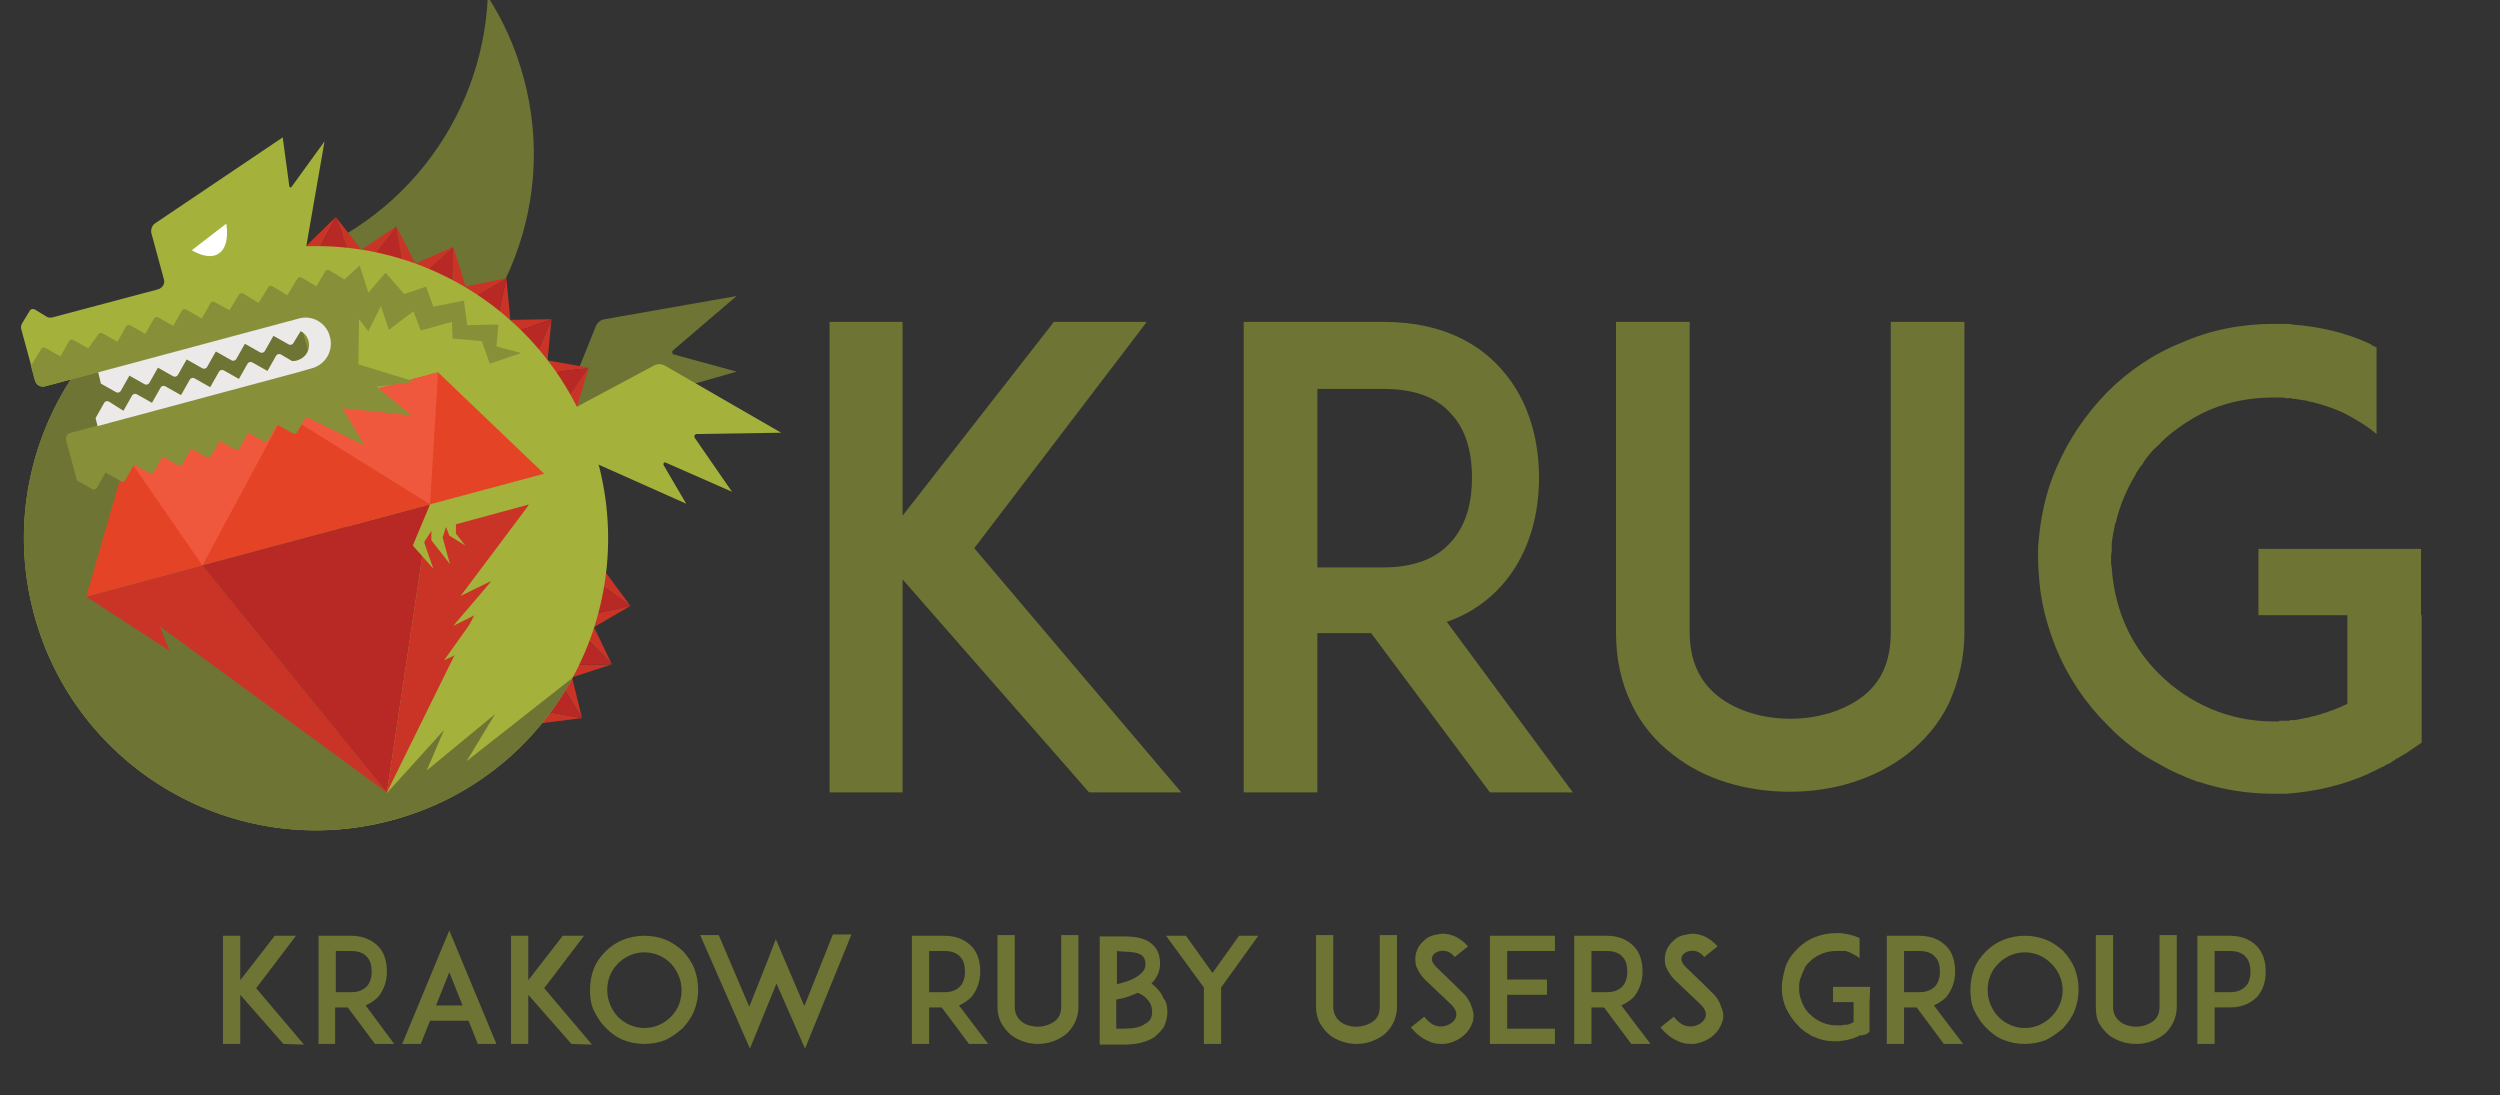 <?xml version="1.0" encoding="utf-8"?>
<!-- Generator: Adobe Illustrator 19.2.1, SVG Export Plug-In . SVG Version: 6.00 Build 0)  -->
<svg version="1.1" id="Warstwa_1" xmlns="http://www.w3.org/2000/svg" xmlns:xlink="http://www.w3.org/1999/xlink" x="0px" y="0px"
	 width="376.7px" height="165px" viewBox="0 0 376.7 165" style="enable-background:new 0 0 376.7 165;" xml:space="preserve">
<rect x="0" y="0" width="376.7" height="165" fill="#333333" stroke="none"/>
<style type="text/css">
	.st0{fill:#6E7433;}
	.st1{fill:#A4B13A;}
	.st2{fill:#CA3427;}
	.st3{fill:#B82825;}
	.st4{fill:#E54325;}
	.st5{fill:#F0583E;}
	.st6{fill:#879039;}
	.st7{fill:#ECEAE9;}
	.st8{fill:#FFFFFF;}
</style>
<g>
	<g>
		<path class="st0" d="M73.5-0.5C72.7,18.2,59.9,34.9,40.9,40c-0.6,0.2-1.2,0.3-1.8,0.4c3,9.6,10,17,18.9,21.1
			c17.1-9.6,26.3-29.9,20.9-49.8C77.7,7.3,75.9,3.2,73.5-0.5z"/>
		<path class="st0" d="M84.9,61.3l4.9-12.2c0.2-0.5,0.7-0.9,1.3-1l19.9-3.5l-9.6,8.2c-0.2,0.2-0.1,0.6,0.1,0.6L111,56l-10.5,3
			c-0.2,0.1-0.2,0.4,0,0.5l6.3,2.3L92.1,66L84.9,61.3z"/>
		<path class="st1" d="M86.9,61.3l11.6-6.2c0.5-0.3,1.2-0.3,1.7,0l17.5,10.1L105,65.4c-0.3,0-0.5,0.3-0.3,0.6l5.6,8.1l-10-4.4
			c-0.2-0.1-0.4,0.1-0.3,0.4l3.4,5.8l-13.9-6.2L86.9,61.3z"/>
		<g>
			<g>
				<g>
					<polygon class="st2" points="52.4,37.5 54.5,37.7 50.6,32.7 					"/>
					<polygon class="st2" points="48.2,37.3 50.6,32.7 46.1,37.1 46.1,37.1 46.1,37.2 					"/>
				</g>
				<polygon class="st3" points="52.4,37.5 50.6,32.7 48.2,37.3 				"/>
			</g>
		</g>
		<g>
			<g>
				<g>
					<polygon class="st2" points="60.6,39.2 62.6,39.7 59.7,34.1 					"/>
					<polygon class="st2" points="56.5,38.2 59.7,34.1 54.5,37.6 54.5,37.6 54.5,37.7 					"/>
				</g>
				<polygon class="st3" points="60.6,39.2 59.7,34.1 56.5,38.2 				"/>
			</g>
		</g>
		<g>
			<g>
				<g>
					<polygon class="st2" points="68.2,42.4 70.2,43.3 68.3,37.2 					"/>
					<polygon class="st2" points="64.5,40.6 68.3,37.2 62.6,39.7 62.6,39.7 62.6,39.7 					"/>
				</g>
				<polygon class="st3" points="68.2,42.4 68.3,37.2 64.5,40.6 				"/>
			</g>
		</g>
		<g>
			<g>
				<g>
					<polygon class="st2" points="75.2,47 76.9,48.2 76.3,41.9 					"/>
					<polygon class="st2" points="71.8,44.5 76.3,41.9 70.1,43.2 70.1,43.2 70.1,43.3 					"/>
				</g>
				<polygon class="st3" points="75.2,47 76.3,41.9 71.8,44.5 				"/>
			</g>
		</g>
		<g>
			<g>
				<g>
					<polygon class="st2" points="81.1,52.8 82.5,54.4 83.1,48.1 					"/>
					<polygon class="st2" points="78.3,49.8 83.1,48.1 76.9,48.2 76.9,48.2 76.9,48.2 					"/>
				</g>
				<polygon class="st3" points="81.1,52.8 83.1,48.1 78.3,49.8 				"/>
			</g>
		</g>
		<g>
			<g>
				<g>
					<polygon class="st2" points="85.8,59.7 86.9,61.5 88.7,55.4 					"/>
					<polygon class="st2" points="83.6,56.1 88.7,55.4 82.5,54.3 82.5,54.3 82.5,54.3 					"/>
				</g>
				<polygon class="st3" points="85.8,59.7 88.7,55.4 83.6,56.1 				"/>
			</g>
		</g>
		<g>
			<g>
				<g>
					<polygon class="st2" points="89.9,92.4 89.5,94.5 95,91.3 					"/>
					<polygon class="st2" points="90.8,88.3 95,91.3 91.3,86.3 91.3,86.3 91.3,86.3 					"/>
				</g>
				<polygon class="st3" points="89.9,92.4 95,91.3 90.8,88.3 				"/>
			</g>
		</g>
		<g>
			<g>
				<g>
					<polygon class="st2" points="87,100.2 86.1,102.1 92.2,100.1 					"/>
					<polygon class="st2" points="88.6,96.4 92.2,100.1 89.5,94.5 89.5,94.4 89.5,94.4 					"/>
				</g>
				<polygon class="st3" points="87,100.2 92.2,100.1 88.6,96.4 				"/>
			</g>
		</g>
		<g>
			<g>
				<g>
					<polygon class="st2" points="82.6,107.3 81.4,109 87.7,108.2 					"/>
					<polygon class="st2" points="85,103.8 87.7,108.2 86.2,102.1 86.2,102.1 86.2,102.1 					"/>
				</g>
				<polygon class="st3" points="82.6,107.3 87.7,108.2 85,103.8 				"/>
			</g>
		</g>
		<ellipse transform="matrix(0.966 -0.259 0.259 0.966 -19.367 15.084)" class="st1" cx="47.6" cy="81.1" rx="44" ry="44"/>
		<path class="st0" d="M70.3,114.7l4.3-7.1l-10.3,8.5l2.6-6.1l-8.6,9.5L46.9,41.9l-20,0.3C9.2,51.6-0.3,72.3,5.1,92.5
			c6.3,23.5,30.4,37.4,53.9,31.1c2.2-0.6,4.3-1.3,6.4-2.2c8.7-3.8,15.7-10.3,20.3-18.2l0.5-1L70.3,114.7z"/>
		<g>
			<g>
				<g>
					<polygon class="st2" points="30.5,85.2 13,89.9 58.3,119.4 					"/>
					<polygon class="st2" points="64.8,76 58.3,119.4 81.9,71.5 82,71.5 82,71.4 					"/>
				</g>
				<polygon class="st4" points="66,56.1 19.1,68.7 13,89.9 30.5,85.2 64.8,76 82,71.4 				"/>
				<polygon class="st3" points="30.5,85.2 58.3,119.4 64.8,76 				"/>
				<polygon class="st5" points="42.8,62.3 19.1,68.7 30.5,85.2 42.8,62.3 64.8,76 66,56.1 				"/>
			</g>
		</g>
		<path class="st1" d="M3.4,48.6l1.1-1.8c0.1-0.2,0.4-0.3,0.7-0.2L7,47.7c0.3,0.2,0.6,0.2,1,0.1l15.8-4.2c0.7-0.2,1.1-0.9,0.9-1.5
			l-1.9-7c-0.1-0.5,0.1-1.1,0.5-1.4l19.3-13l1,7.4c0,0.1,0.2,0.2,0.3,0.1l5-6.9l-2.8,16.1c0,0.2,0,0.4,0,0.5l0,0l2.1,7.9
			c0.2,0.7-0.2,1.4-0.9,1.5L6.8,58.2c-0.7,0.2-1.4-0.2-1.5-0.9l-2.1-7.7C3.1,49.3,3.2,48.9,3.4,48.6z"/>
		<path class="st6" d="M74.8,52.2l0.3-3.3L70.4,49l-0.5-3.7l-4.6,0.9l-1.1-3l-3.3,1.1l-2.8-3.2l-2.6,3L54.2,40l-2.3,2.1l-2.3-1.4
			c-0.2-0.1-0.5,0-0.6,0.2l-1.3,2.2h-0.1l-2.2-1.3c-0.2-0.1-0.5,0-0.6,0.2l-1.5,2.5L41,43.1c-0.2-0.1-0.5,0-0.6,0.2L39,45.6h-0.1
			l-2.3-1.4c-0.2-0.1-0.5,0-0.6,0.2l-1.4,2.3h-0.1l-2.2-1.2c-0.2-0.1-0.5,0-0.6,0.2L30.4,48L28,46.6c-0.2-0.1-0.5,0-0.6,0.2
			l-1.3,2.3l-2.3-1.3c-0.2-0.1-0.5,0-0.6,0.2l-1.3,2.3L19.6,49c-0.2-0.1-0.5,0-0.6,0.2l-1.3,2.3l-2.3-1.3c-0.2-0.1-0.5,0-0.6,0.2
			l-1.5,2.1L11,51.2c-0.2-0.1-0.5,0-0.6,0.2l-1.3,2.3l-2.3-1.3c-0.2-0.1-0.5,0-0.6,0.2l-1.4,2.3H4.6l0.6,2.3c0.2,0.8,1,1.2,1.7,1
			L45.1,48l2,7.5l-36.4,9.7c-0.6,0.1-0.9,0.7-0.7,1.3l1.6,5.9l0,0l0,0l2.3,1.3c0.2,0.1,0.5,0.1,0.7-0.2l1.3-2.3l2.3,1.3
			c0.2,0.1,0.5,0.1,0.7-0.2l1.3-2.3l2.3,1.3c0.2,0.1,0.5,0.1,0.7-0.2l1.3-2.3l2.3,1.3c0.2,0.1,0.5,0.1,0.7-0.2l1.3-2.3l2.3,1.3
			c0.2,0.1,0.5,0.1,0.7-0.2l1.3-2.3l2.3,1.3c0.2,0.1,0.5,0.1,0.7-0.2l1.3-2.3l2.3,1.3c0.2,0.1,0.5,0.1,0.7-0.2l1.3-2.3l0,0h0.1l0,0
			l2.3,1.3c0.2,0.1,0.5,0.1,0.7-0.2l1.3-2.3l0,0l0,0l0,0l8.8,4.3l-3.3-5.6L62,62.6l-5.2-4.3l5.7-0.8L54,54.9l0.1-6.8l1.4,1.8
			l1.9-3.8l1.2,3.6l3.7-2.8l1.1,2.9l4.7-1.3l0.1,2.5l4.4,0.4l1.2,3.4l4.7-1.6L74.8,52.2z"/>
		<path class="st7" d="M45,48L45,48l-30.2,8.1l0.4,1.7l0,0l0,0l2.3,1.3c0.2,0.1,0.5,0.1,0.7-0.2l1.3-2.3l2.3,1.3
			c0.2,0.1,0.5,0.1,0.7-0.2l1.3-2.3l2.3,1.3c0.2,0.1,0.5,0.1,0.7-0.2l1.3-2.3l0,0h0.1l0,0l2.3,1.3c0.2,0.1,0.5,0.1,0.7-0.2l1.3-2.3
			l0,0h0.1l0,0l2.3,1.3c0.2,0.1,0.5,0.1,0.7-0.2l1.3-2.3l2.3,1.3c0.2,0.1,0.5,0.1,0.7-0.2l1.3-2.3l2.3,1.3c0.2,0.1,0.5,0.1,0.7-0.2
			l1.1-1.8c0.6,0.3,1,0.8,1.2,1.5c0.3,1.3-0.4,2.5-1.7,2.9c-0.3,0.1-0.5,0.1-0.8,0.1l-1.7-1c-0.2-0.1-0.5-0.1-0.7,0.2l-1.3,2.3
			L38,54.6c-0.2-0.1-0.5-0.1-0.7,0.2L36,57.1l-2.3-1.3c-0.2-0.1-0.5-0.1-0.7,0.2l-1.3,2.3l0,0h-0.1l0,0L29.3,57
			c-0.2-0.1-0.5-0.1-0.7,0.2l-1.3,2.3l0,0h-0.1l0,0l-2.3-1.3c-0.2-0.1-0.5-0.1-0.7,0.2l-1.3,2.3l-2.3-1.3c-0.2-0.1-0.5-0.1-0.7,0.2
			l-1.3,2.3l-2.2-1.4c-0.2-0.1-0.5-0.1-0.7,0.2L14.4,63l0,0l0,0l0.3,1.2l30.2-8.1l2.1-0.6c2.1-0.6,3.3-2.7,2.7-4.8
			C49.2,48.7,47.1,47.4,45,48z M19.6,56.6L19.6,56.6L19.6,56.6L19.6,56.6z M23.8,55.4L23.8,55.4L23.8,55.4L23.8,55.4z M36.8,51.9
			L36.8,51.9L36.8,51.9L36.8,51.9z M41.1,50.8L41.1,50.8L41.1,50.8L41.1,50.8z M18.7,61.9L18.7,61.9L18.7,61.9L18.7,61.9z
			 M22.9,60.7L22.9,60.7L22.9,60.7L22.9,60.7z M35.9,57.2L35.9,57.2L35.9,57.2L35.9,57.2z M40.2,56.1L40.2,56.1L40.2,56.1L40.2,56.1
			z"/>
		<polygon class="st0" points="25.7,98.4 24.1,94.4 58.3,119.4 		"/>
		<polygon class="st1" points="82.3,71.3 64.8,76 62.2,82.2 65.3,85.7 63.9,81.7 65,80 65,81.4 67.8,85 66.7,81 67.2,79.4 
			67.7,80.7 70.1,82.2 68.7,80.4 68.7,79 83.8,74.9 		"/>
		<polygon class="st1" points="79.9,75.8 69.4,89.8 74.1,87.5 68.3,94.3 71.9,92.5 66.9,99.5 70.7,97.7 		"/>
		<path class="st8" d="M28.9,37.7l5.2-4c0,0,0.6,3.2-1,4.4C31.5,39.4,28.9,37.7,28.9,37.7z"/>
	</g>
	<g>
		<path class="st0" d="M164.1,119.4L136,87.3v32.1h-11V48.5h11v29.2l22.8-29.2h14l-26,34.1l31.2,36.8
			C178,119.4,164.1,119.4,164.1,119.4z"/>
		<path class="st0" d="M237,119.4h-12.5l-17.9-24h-8.1v24h-11.1V48.5h9.4h11.7c9.4,0,14.8,3.8,17.7,7.1c3.7,4.1,5.7,9.8,5.7,16.4
			c0,6.5-2,12.2-5.7,16.3c-1.7,1.9-4.4,4.1-8.2,5.4L237,119.4z M208.4,85.5c4.6,0,8-1.3,10.2-3.8c2.7-2.9,3.2-6.9,3.2-9.7
			c0-2.9-0.5-6.9-3.2-9.7c-2.2-2.5-5.6-3.7-10.2-3.7h-9.9v26.9H208.4z"/>
		<path class="st0" d="M252.2,113.8c-2.8-2.1-4.9-4.7-6.3-7.6c-1.6-3.2-2.4-6.9-2.4-10.8V48.5h11.1v46.8c0,4.2,1.5,7.5,4.4,9.7
			c2.7,2.1,6.6,3.3,10.8,3.3c4.1,0,8-1.2,10.8-3.3c2.9-2.2,4.3-5.4,4.3-9.7V48.5H296v46.8c0,3.9-0.9,7.5-2.4,10.8
			c-1.5,3-3.6,5.5-6.3,7.6c-4.7,3.6-10.9,5.6-17.6,5.6S256.8,117.4,252.2,113.8z"/>
		<path class="st0" d="M364.9,92.7v19.2l-2.5,1.7c-0.1,0-0.1,0-0.2,0.1s-0.3,0.2-0.4,0.2c-0.1,0.1-0.2,0.2-0.3,0.2
			c-0.1,0.1-0.2,0.2-0.4,0.2c-0.1,0.1-0.2,0.2-0.4,0.3c-0.1,0.1-0.2,0.1-0.3,0.2c-0.1,0.1-0.2,0.1-0.3,0.2c-0.2,0.1-0.3,0.1-0.5,0.2
			c-0.1,0.1-0.2,0.1-0.3,0.2s-0.3,0.2-0.5,0.2c-0.1,0.1-0.1,0.1-0.2,0.2c-0.1,0-0.1,0-0.2,0c-0.1,0.1-0.3,0.2-0.5,0.3
			s-0.5,0.2-0.7,0.3c0,0,0,0-0.1,0.1c-4,1.8-8.2,2.8-12.7,3.1c0,0,0,0-0.1,0c-0.2,0-0.5,0-0.8,0h-0.1c-0.3,0-0.6,0-0.9,0
			c-3.8,0-7.6-0.6-11.2-1.8c-0.1,0-0.1,0-0.1,0c-0.4-0.1-0.7-0.3-1.1-0.4c-0.5-0.2-1-0.4-1.4-0.6c-1.2-0.5-2.4-1.1-3.4-1.7
			c-2.9-1.5-5.5-3.5-7.8-5.9c-3.2-3.2-5.8-7-7.6-11.3c-1.3-3.2-2.3-6.7-2.6-10.2c-0.1-1.1-0.2-2.4-0.2-3.5c0-0.6,0-1.2,0-1.8
			c0.3-4.1,1.1-8.2,2.8-12c1.8-4.2,4.4-8,7.6-11.3c3.2-3.2,7-5.8,11.3-7.5c4.3-1.9,9-2.8,13.8-2.8c0.3,0,0.6,0,0.9,0h0.1
			c0.3,0,0.6,0,0.8,0c0.1,0,0.1,0,0.1,0c0.3,0,0.6,0,0.9,0.1c4.1,0.3,8.1,1.2,11.9,3c0,0,0,0.1,0.1,0.1c0.2,0.1,0.4,0.2,0.6,0.3
			c0.1,0,0.1,0,0.1,0v13.1c-1.4-1.2-3.1-2.2-4.8-3.1c-1.4-0.7-3-1.2-4.4-1.6c-0.1,0-0.2,0-0.3-0.1c-0.1,0-0.2,0-0.3,0
			c-0.1-0.1-0.2-0.1-0.4-0.1c0,0-0.1,0-0.2-0.1c-0.4-0.1-0.9-0.1-1.2-0.2c-0.1,0-0.1,0-0.2,0s-0.3-0.1-0.4-0.1s-0.1,0-0.2,0
			s-0.3,0-0.4-0.1c-0.1,0-0.2,0-0.3,0c-0.2,0-0.4,0-0.6,0c-0.1,0-0.2-0.1-0.3-0.1c-0.1,0-0.2,0-0.3,0c-0.1,0-0.3,0-0.4,0
			s-0.2,0-0.2,0c-0.2,0-0.5,0-0.7,0c-4.5,0-8.8,1.1-12.5,3.4c-0.1,0.1-0.3,0.2-0.5,0.3c-1.5,1-3,2.1-4.2,3.4
			c-0.4,0.4-0.9,0.8-1.2,1.2c0,0,0,0.1-0.1,0.1c-0.5,0.6-0.9,1.1-1.2,1.7c-0.1,0.1-0.2,0.2-0.2,0.2c-0.2,0.3-0.4,0.6-0.6,0.9
			c-0.1,0.1-0.2,0.3-0.2,0.4c-1.4,2.3-2.4,4.7-3,7.3c-0.1,0.1-0.1,0.1-0.1,0.2c-0.2,1-0.4,1.9-0.5,2.9c0,0.4,0,0.8,0,1.1
			c-0.1,0.5-0.1,0.9-0.1,1.3s0,0.8,0.1,1.2c0.1,1.8,0.4,3.6,0.9,5.4c1.1,4,3.2,7.6,6.2,10.6c4.6,4.6,10.7,7.2,17.2,7.2
			c0.2,0,0.5,0,0.7,0c0.1,0,0.2,0,0.3-0.1c0.1,0,0.3,0,0.4,0s0.2,0,0.3,0s0.2,0,0.3,0c0.2,0,0.3,0,0.5,0c0-0.1,0.1-0.1,0.2-0.1
			s0.3,0,0.4,0s0.1,0,0.2,0c0.7-0.1,1.4-0.3,2.1-0.4c0.1,0,0.1,0,0.2-0.1c0.1,0,0.3,0,0.4-0.1c0.1,0,0.2,0,0.3,0
			c0.1-0.1,0.2-0.1,0.3-0.1c0.1-0.1,0.3-0.1,0.4-0.1s0.2-0.1,0.2-0.1c1.3-0.4,2.7-0.9,3.9-1.5c0,0,0,0,0.1,0V92.7h-13.4v-10h24.5v10
			H364.9z"/>
	</g>
</g>
<g>
	<g>
		<path class="st0" d="M42.7,157.3l-6.5-7.4v7.4h-2.6V141h2.6v6.7l5.2-6.7h3.2l-6,7.9l7.2,8.5L42.7,157.3L42.7,157.3z"/>
		<path class="st0" d="M59.4,157.3h-2.9l-4.1-5.5h-1.9v5.5H48V141h2.2h2.7c2.2,0,3.4,0.9,4.1,1.6c0.9,0.9,1.3,2.3,1.3,3.8
			s-0.5,2.8-1.3,3.8c-0.4,0.4-1,0.9-1.9,1.3L59.4,157.3z M52.9,149.5c1.1,0,1.8-0.3,2.4-0.9c0.6-0.7,0.7-1.6,0.7-2.2
			c0-0.7-0.1-1.6-0.7-2.2c-0.5-0.6-1.3-0.9-2.4-0.9h-2.3v6.2L52.9,149.5L52.9,149.5z"/>
		<path class="st0" d="M70.6,153.8h-5.8l-1.4,3.5h-2.8l7.1-17.1l7.1,17.1H72L70.6,153.8z M69.7,151.5l-2-5l-2,5H69.7z"/>
		<path class="st0" d="M86.1,157.3l-6.5-7.4v7.4H77V141h2.6v6.7l5.2-6.7H88l-6,7.9l7.2,8.5L86.1,157.3L86.1,157.3z"/>
		<path class="st0" d="M93.9,156.7c-1-0.4-1.8-1-2.6-1.8s-1.3-1.6-1.8-2.6s-0.6-2.1-0.6-3.2c0-1.1,0.2-2.2,0.6-3.2s1-1.8,1.8-2.6
			c0.7-0.7,1.6-1.3,2.6-1.7s2.1-0.6,3.2-0.6s2.2,0.2,3.2,0.6c1,0.4,1.8,1,2.6,1.7c0.7,0.8,1.3,1.6,1.7,2.6c0.4,1,0.6,2.1,0.6,3.2
			c0,1.1-0.2,2.2-0.6,3.2s-1,1.8-1.7,2.6c-0.8,0.7-1.6,1.3-2.6,1.8c-1,0.4-2.1,0.6-3.2,0.6S94.9,157.1,93.9,156.7z M93.1,145.2
			c-1.1,1.1-1.6,2.5-1.6,4s0.6,2.9,1.6,4c1.1,1.1,2.5,1.7,4,1.7s2.9-0.6,4-1.7c1.1-1.1,1.6-2.5,1.6-4s-0.6-2.9-1.6-4
			c-1.1-1.1-2.5-1.7-4-1.7S94.2,144.1,93.1,145.2z"/>
		<path class="st0" d="M121.3,158l-4.3-9.8l-4,9.8l-7.5-17.1h2.8l4.6,10.8l2.7-6.8l1.3-3.4l1.4,3.3l2.9,6.8l4.3-10.8h2.8L121.3,158z
			"/>
		<path class="st0" d="M148.9,157.3H146l-4.1-5.5H140v5.5h-2.6V141h2.2h2.7c2.2,0,3.4,0.9,4.1,1.6c0.9,0.9,1.3,2.3,1.3,3.8
			s-0.5,2.8-1.3,3.8c-0.4,0.4-1,0.9-1.9,1.3L148.9,157.3z M142.3,149.5c1.1,0,1.8-0.3,2.4-0.9c0.6-0.7,0.7-1.6,0.7-2.2
			c0-0.7-0.1-1.6-0.7-2.2c-0.5-0.6-1.3-0.9-2.4-0.9H140v6.2L142.3,149.5L142.3,149.5z"/>
		<path class="st0" d="M152.4,156c-0.6-0.5-1.1-1.1-1.5-1.8s-0.6-1.6-0.6-2.5v-10.8h2.6v10.8c0,1,0.4,1.7,1,2.2s1.5,0.8,2.5,0.8
			c0.9,0,1.8-0.3,2.5-0.8s1-1.3,1-2.2v-10.8h2.6v10.8c0,0.9-0.2,1.7-0.6,2.5c-0.4,0.7-0.8,1.3-1.5,1.8c-1.1,0.8-2.5,1.3-4,1.3
			S153.5,156.8,152.4,156z"/>
		<path class="st0" d="M175.9,152.5c0,0.8-0.2,1.5-0.5,2.2c-0.4,0.6-0.9,1.1-1.5,1.6c-1.1,0.7-2.6,1.1-4.5,1.1h-1.5h-2.2v-16.3h2.6
			h1.1c1.8,0,3.1,0.3,4,1c0.5,0.4,0.9,0.9,1.1,1.4c0.2,0.5,0.3,1.1,0.3,1.7c0,0.9-0.3,2-1.3,3c0.3,0.2,0.5,0.4,0.7,0.6
			c0.5,0.5,0.9,1,1.1,1.6C175.8,151,175.9,151.7,175.9,152.5z M168.3,143.3v5c0.5-0.1,1.1-0.3,1.7-0.5c0.8-0.3,1.5-0.7,1.9-1.1
			c0.5-0.4,0.7-0.9,0.7-1.4c0-0.8-0.3-1.1-0.5-1.3c-0.6-0.5-1.8-0.6-2.7-0.6L168.3,143.3L168.3,143.3z M173.6,152.5
			c0-0.9-0.3-1.5-0.9-2.1c-0.3-0.3-0.7-0.6-1.3-0.8c-0.2,0.1-0.4,0.2-0.7,0.3c-0.9,0.4-1.8,0.6-2.5,0.7v4.4h1.1
			c1.4,0,2.5-0.2,3.2-0.7C173.3,153.9,173.6,153.3,173.6,152.5z"/>
		<path class="st0" d="M184,148.8v8.5h-2.6v-8.5l-5.7-7.8h3l4,5.6l4-5.6h2.9L184,148.8z"/>
		<path class="st0" d="M200.4,156c-0.6-0.5-1.1-1.1-1.5-1.8s-0.6-1.6-0.6-2.5v-10.8h2.6v10.8c0,1,0.4,1.7,1,2.2s1.5,0.8,2.5,0.8
			c0.9,0,1.8-0.3,2.5-0.8s1-1.3,1-2.2v-10.8h2.6v10.8c0,0.9-0.2,1.7-0.6,2.5c-0.4,0.7-0.8,1.3-1.5,1.8c-1.1,0.8-2.5,1.3-4,1.3
			S201.5,156.8,200.4,156z"/>
		<path class="st0" d="M221.9,154c-0.5,1.6-1.9,2.8-3.7,3.2c-0.3,0.1-0.7,0.1-1,0.1c-0.7,0-1.3-0.1-1.9-0.4c-1-0.4-1.9-1.1-2.7-2.1
			l2-1.6c0.5,0.6,1,1.1,1.6,1.3c0.5,0.2,1,0.2,1.5,0.1c0.8-0.2,1.5-0.7,1.7-1.4s-0.3-1.4-0.7-1.8c-0.7-0.7-1.9-1.8-2-1.9l-2-1.9
			c-0.6-0.6-1-1.3-1.3-2c-0.2-0.7-0.2-1.4,0-2.1c0.2-0.7,0.6-1.3,1.2-1.8c0.5-0.5,1.2-0.8,2-0.9c0.8-0.2,1.6-0.1,2.4,0.2
			c0.8,0.3,1.6,0.9,2.2,1.6l-2,1.6c-0.8-1-1.7-1-2.2-0.9c-0.6,0.1-1.1,0.5-1.2,0.9c-0.1,0.3-0.1,0.8,0.6,1.5l2.7,2.6
			c0.4,0.4,0.9,0.9,1.2,1.2c0.7,0.6,1.2,1.4,1.4,2.1C222.1,152.5,222.1,153.3,221.9,154z"/>
		<path class="st0" d="M227.1,147.6h6v2.3h-6v5.1h7.2v2.3H227h-2.5V141h2.5h7.3v2.3h-7.2V147.6z"/>
		<path class="st0" d="M248.7,157.3h-2.9l-4.1-5.5h-1.9v5.5h-2.6V141h2.2h2.7c2.2,0,3.4,0.9,4.1,1.6c0.9,0.9,1.3,2.3,1.3,3.8
			s-0.5,2.8-1.3,3.8c-0.4,0.4-1,0.9-1.9,1.3L248.7,157.3z M242.1,149.5c1.1,0,1.8-0.3,2.4-0.9c0.6-0.7,0.7-1.6,0.7-2.2
			c0-0.7-0.1-1.6-0.7-2.2c-0.5-0.6-1.3-0.9-2.4-0.9h-2.3v6.2L242.1,149.5L242.1,149.5z"/>
		<path class="st0" d="M259.5,154c-0.5,1.6-1.9,2.8-3.7,3.2c-0.3,0.1-0.7,0.1-1,0.1c-0.7,0-1.3-0.1-1.9-0.4c-1-0.4-1.9-1.1-2.7-2.1
			l2-1.6c0.5,0.6,1,1.1,1.6,1.3c0.5,0.2,1,0.2,1.5,0.1c0.8-0.2,1.5-0.7,1.7-1.4s-0.3-1.4-0.7-1.8c-0.7-0.7-1.9-1.8-2-1.9l-2-1.9
			c-0.6-0.6-1-1.3-1.3-2c-0.2-0.7-0.2-1.4,0-2.1c0.2-0.7,0.6-1.3,1.2-1.8c0.5-0.5,1.2-0.8,2-0.9c0.8-0.2,1.6-0.1,2.4,0.2
			s1.6,0.9,2.2,1.6l-2,1.6c-0.8-1-1.7-1-2.2-0.9c-0.6,0.1-1.1,0.5-1.2,0.9c-0.1,0.3-0.1,0.8,0.6,1.5l2.7,2.6
			c0.4,0.4,0.9,0.9,1.2,1.2c0.7,0.6,1.2,1.4,1.4,2.1C259.7,152.5,259.8,153.3,259.5,154z"/>
		<path class="st0" d="M281.7,151.1v4.4l-0.6,0.4l0,0H281c0,0,0,0-0.1,0c0,0,0,0-0.1,0c0,0,0,0-0.1,0.1c0,0,0,0-0.1,0c0,0,0,0-0.1,0
			h-0.1c0,0,0,0-0.1,0h-0.1l0,0l0,0c0,0-0.1,0-0.1,0.1c0,0-0.1,0-0.2,0.1l0,0c-0.9,0.4-1.9,0.6-2.9,0.7l0,0c0,0-0.1,0-0.2,0l0,0
			c-0.1,0-0.1,0-0.2,0c-0.9,0-1.8-0.1-2.6-0.4l0,0c-0.1,0-0.2-0.1-0.2-0.1c-0.1,0-0.2-0.1-0.3-0.1c-0.3-0.1-0.6-0.2-0.8-0.4
			c-0.7-0.4-1.3-0.8-1.8-1.4c-0.7-0.7-1.3-1.6-1.8-2.6c-0.3-0.7-0.5-1.5-0.6-2.4c0-0.3,0-0.5,0-0.8c0-0.1,0-0.3,0-0.4
			c0.1-0.9,0.3-1.9,0.6-2.8c0.4-1,1-1.8,1.8-2.6s1.6-1.3,2.6-1.7s2.1-0.6,3.2-0.6c0.1,0,0.1,0,0.2,0l0,0c0.1,0,0.1,0,0.2,0l0,0
			c0.1,0,0.1,0,0.2,0c0.9,0.1,1.9,0.3,2.8,0.7l0,0c0,0,0.1,0,0.1,0.1l0,0v3c-0.3-0.3-0.7-0.5-1.1-0.7c-0.3-0.2-0.7-0.3-1-0.4
			c0,0,0,0-0.1,0c0,0,0,0-0.1,0c0,0,0,0-0.1,0l0,0c-0.1,0-0.2,0-0.3,0l0,0h-0.1l0,0h-0.1c0,0,0,0-0.1,0h-0.1c0,0,0,0-0.1,0
			c0,0,0,0-0.1,0s-0.1,0-0.1,0l0,0c0,0-0.1,0-0.2,0c-1,0-2,0.3-2.9,0.8c0,0-0.1,0-0.1,0.1c-0.4,0.2-0.7,0.5-1,0.8
			c-0.1,0.1-0.2,0.2-0.3,0.3l0,0c-0.1,0.1-0.2,0.3-0.3,0.4l0,0c0,0.1-0.1,0.1-0.1,0.2v0.1c-0.3,0.5-0.5,1.1-0.7,1.7l0,0
			c0,0.2-0.1,0.4-0.1,0.7c0,0.1,0,0.2,0,0.2c0,0.1,0,0.2,0,0.3s0,0.2,0,0.3c0,0.4,0.1,0.8,0.2,1.2c0.3,0.9,0.7,1.8,1.4,2.4
			c1.1,1.1,2.5,1.7,4,1.7c0,0,0.1,0,0.2,0c0,0,0,0,0.1,0h0.1c0,0,0,0,0.1,0s0,0,0.1,0h0.1l0,0h0.1l0,0c0.2,0,0.3-0.1,0.5-0.1l0,0
			h0.1c0,0,0,0,0.1,0c0,0,0,0,0.1,0h0.1l0,0c0.3-0.1,0.6-0.2,0.9-0.4l0,0v-3h-3.1v-2.3h5.6L281.7,151.1L281.7,151.1z"/>
		<path class="st0" d="M295.8,157.3h-2.9l-4.1-5.5h-1.9v5.5h-2.6V141h2.2h2.7c2.2,0,3.4,0.9,4.1,1.6c0.9,0.9,1.3,2.3,1.3,3.8
			s-0.5,2.8-1.3,3.8c-0.4,0.4-1,0.9-1.9,1.3L295.8,157.3z M289.2,149.5c1.1,0,1.8-0.3,2.4-0.9c0.6-0.7,0.7-1.6,0.7-2.2
			c0-0.7-0.1-1.6-0.7-2.2c-0.5-0.6-1.3-0.9-2.4-0.9h-2.3v6.2L289.2,149.5L289.2,149.5z"/>
		<path class="st0" d="M301.9,156.7c-1-0.4-1.8-1-2.6-1.8s-1.3-1.6-1.8-2.6s-0.6-2.1-0.6-3.2c0-1.1,0.2-2.2,0.6-3.2s1-1.8,1.8-2.6
			c0.7-0.7,1.6-1.3,2.6-1.7s2.1-0.6,3.2-0.6s2.2,0.2,3.2,0.6c1,0.4,1.8,1,2.6,1.7c0.7,0.8,1.3,1.6,1.7,2.6c0.4,1,0.6,2.1,0.6,3.2
			c0,1.1-0.2,2.2-0.6,3.2s-1,1.8-1.7,2.6c-0.8,0.7-1.6,1.3-2.6,1.8c-1,0.4-2.1,0.6-3.2,0.6S302.9,157.1,301.9,156.7z M301.1,145.2
			c-1.1,1.1-1.6,2.5-1.6,4s0.6,2.9,1.6,4c1.1,1.1,2.5,1.7,4,1.7s2.9-0.6,4-1.7c1.1-1.1,1.7-2.5,1.7-4s-0.6-2.9-1.7-4s-2.5-1.7-4-1.7
			S302.2,144.1,301.1,145.2z"/>
		<path class="st0" d="M317.8,156c-0.6-0.5-1.1-1.1-1.5-1.8s-0.5-1.6-0.5-2.5v-10.8h2.6v10.8c0,1,0.4,1.7,1,2.2s1.5,0.8,2.5,0.8
			c0.9,0,1.8-0.3,2.5-0.8s1-1.3,1-2.2v-10.8h2.6v10.8c0,0.9-0.2,1.7-0.6,2.5c-0.4,0.7-0.8,1.3-1.5,1.8c-1.1,0.8-2.5,1.3-4,1.3
			C320.3,157.3,318.9,156.8,317.8,156z"/>
		<path class="st0" d="M333.3,141h2.7c2.2,0,3.4,0.9,4.1,1.6c0.9,1,1.3,2.3,1.3,3.8s-0.4,2.8-1.3,3.8c-0.7,0.7-1.9,1.6-4.1,1.6h-2.3
			v5.5h-2.6V141L333.3,141L333.3,141z M339.1,146.4c0-0.6-0.1-1.6-0.7-2.2c-0.5-0.6-1.3-0.9-2.4-0.9h-2.3v6.2h2.3
			c1.1,0,1.8-0.3,2.4-0.9C339,148,339.1,147,339.1,146.4z"/>
	</g>
</g>
</svg>
